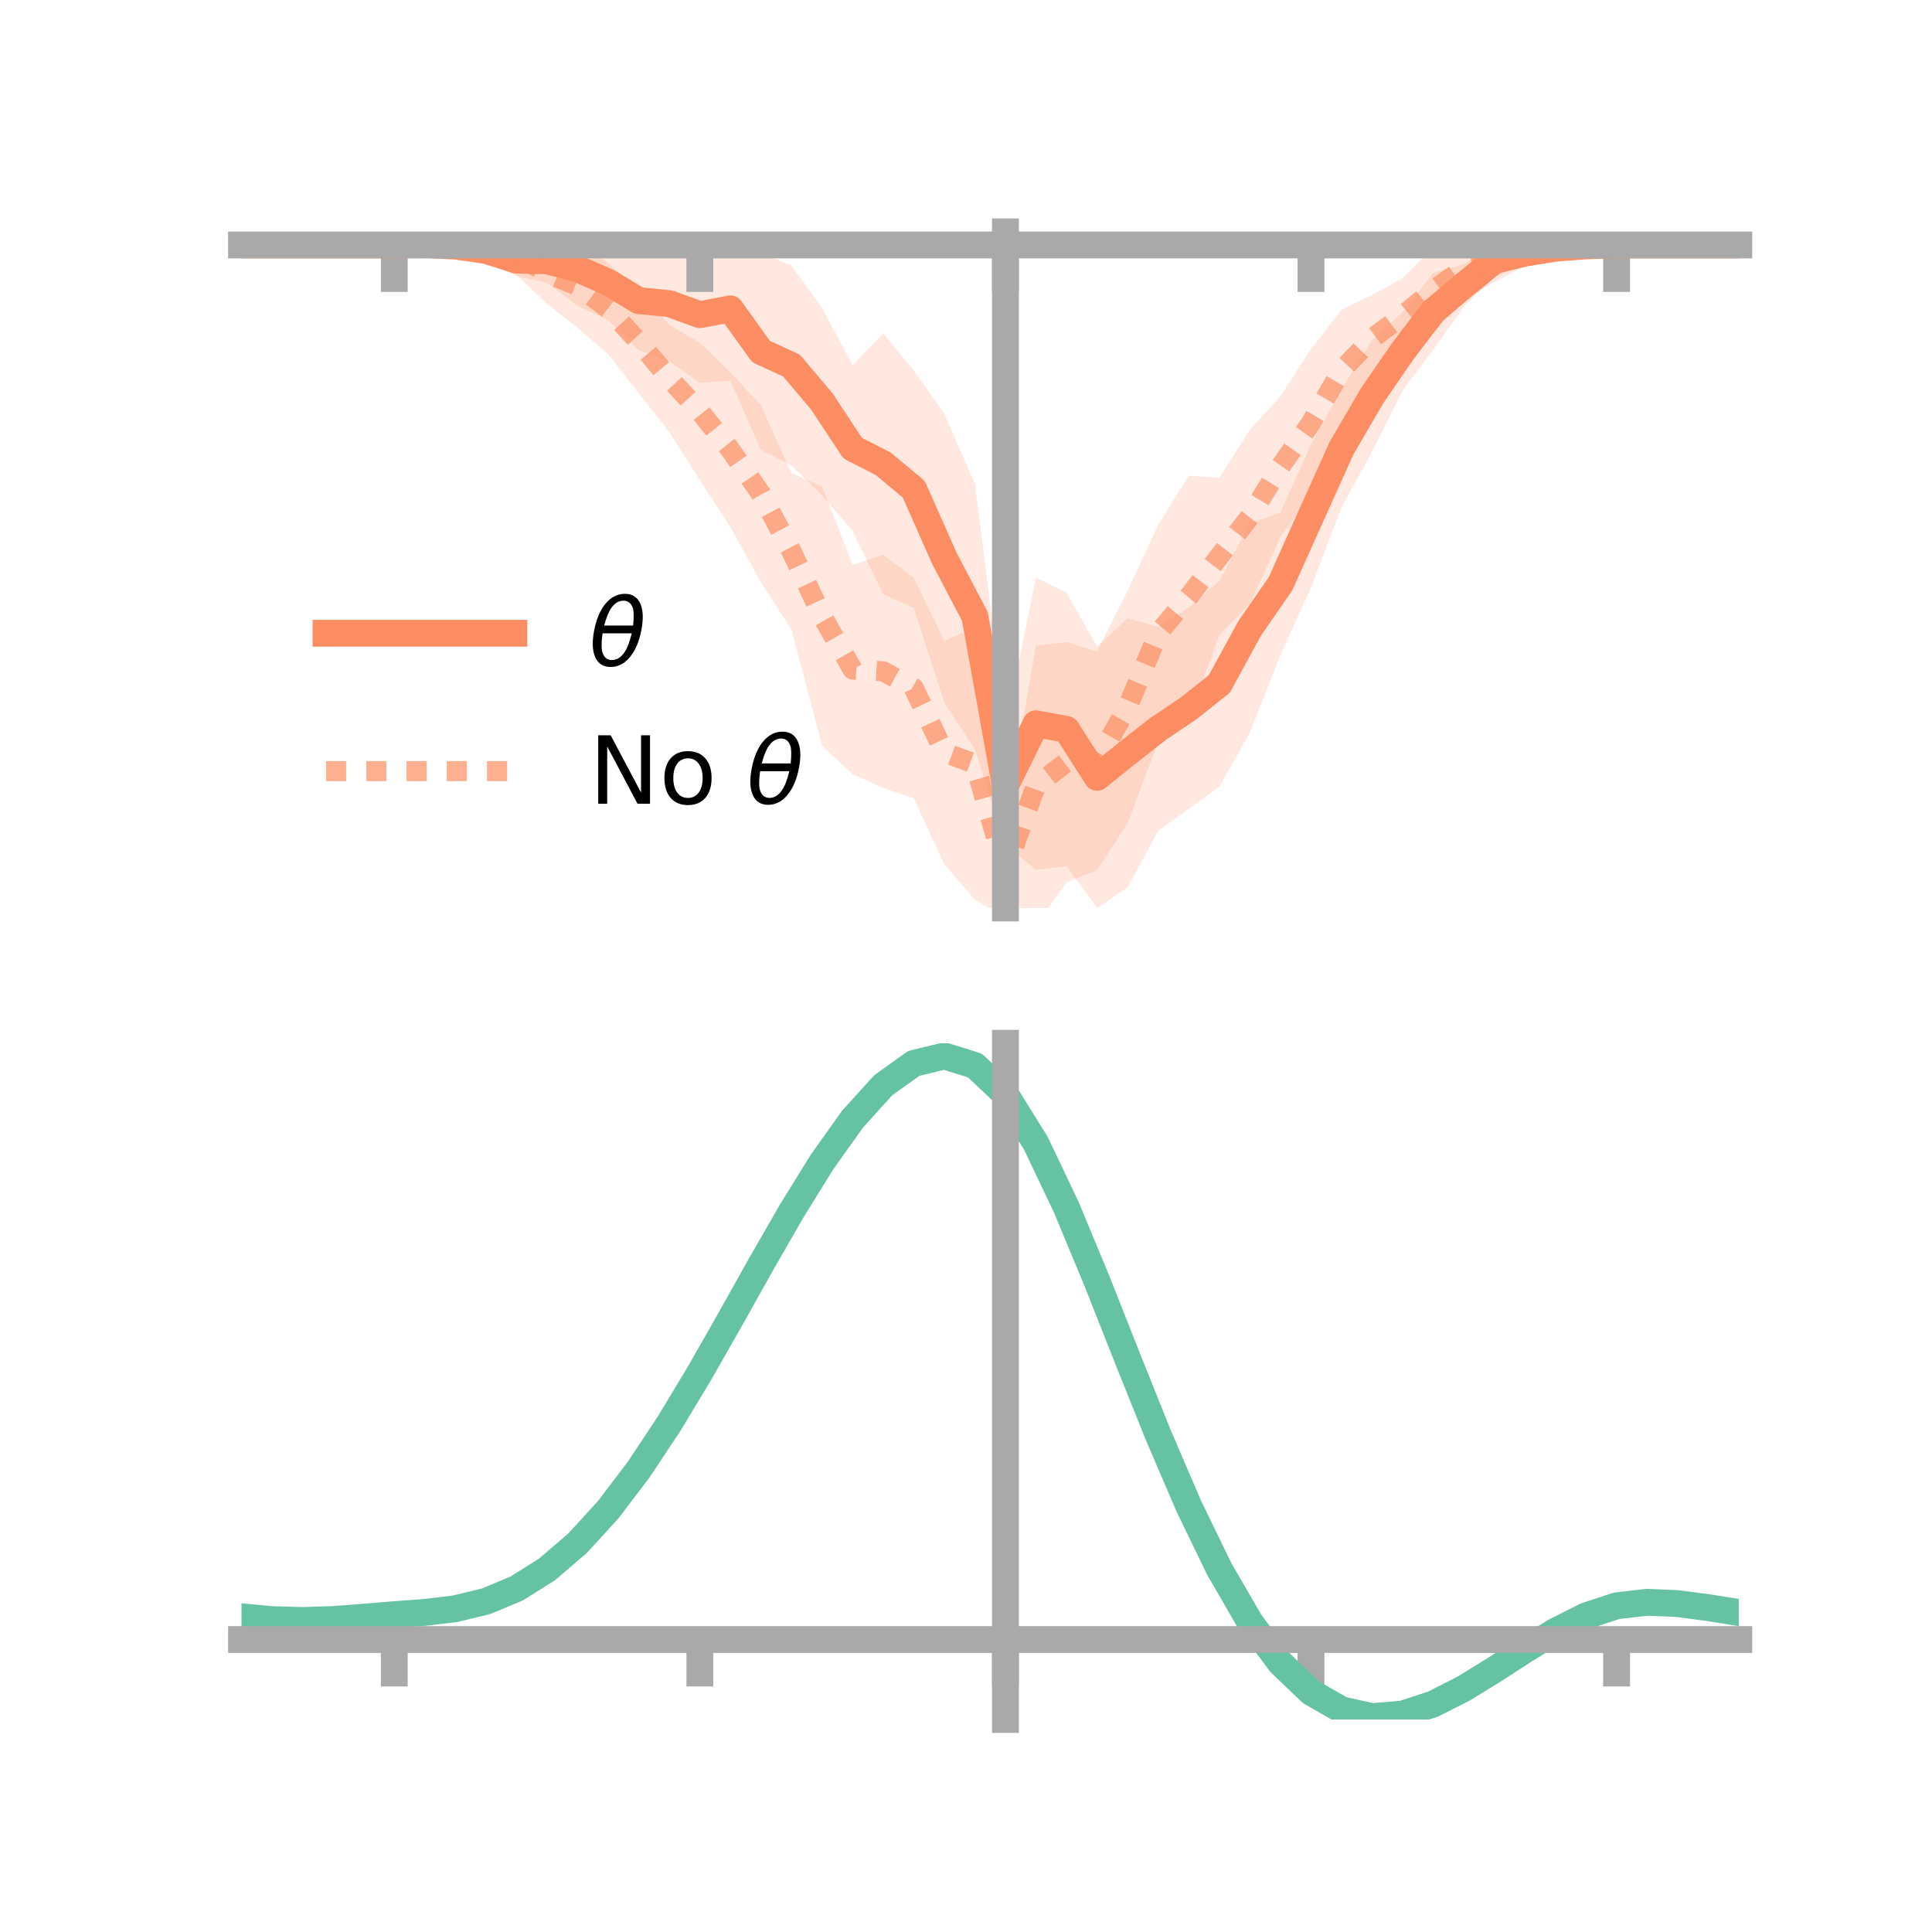 <?xml version="1.0" encoding="utf-8" standalone="no"?>
<!DOCTYPE svg PUBLIC "-//W3C//DTD SVG 1.1//EN"
  "http://www.w3.org/Graphics/SVG/1.1/DTD/svg11.dtd">
<!-- Created with matplotlib (https://matplotlib.org/) -->
<svg height="144pt" version="1.1" viewBox="0 0 144 144" width="144pt" xmlns="http://www.w3.org/2000/svg" xmlns:xlink="http://www.w3.org/1999/xlink">
 <defs>
  <style type="text/css">*{stroke-linecap:butt;stroke-linejoin:round;}</style>
 </defs>
 <g id="figure_1">
  <g id="patch_1">
   <path d="M 0 144 
L 144 144 
L 144 0 
L 0 0 
z
" style="fill:none;"/>
  </g>
  <g id="axes_1">
   <g id="patch_2">
    <path d="M 18 67.68 
L 129.6 67.68 
L 129.6 17.28 
L 18 17.28 
z
" style="fill:none;"/>
   </g>
   <g id="PolyCollection_1">
    <path clip-path="url(#p53589988fa)" d="M 18 18.258 
L 18 18.258 
L 20.278 18.258 
L 22.555 18.258 
L 24.833 18.258 
L 27.11 18.258 
L 29.388 18.258 
L 31.665 18.031 
L 33.943 17.901 
L 36.22 17.879 
L 38.498 18.192 
L 40.776 17.791 
L 43.053 17.28 
L 45.331 18.205 
L 47.608 18.721 
L 49.886 18.344 
L 52.163 18.37 
L 54.441 17.66 
L 56.718 18.864 
L 58.996 19.801 
L 61.273 22.96 
L 63.551 27.214 
L 65.829 24.857 
L 68.106 27.604 
L 70.384 30.839 
L 72.661 36.045 
L 74.939 54.165 
L 77.216 43.053 
L 79.494 44.187 
L 81.771 48.195 
L 84.049 46.076 
L 86.327 46.719 
L 88.604 45.287 
L 90.882 43.315 
L 93.159 39.013 
L 95.437 38.201 
L 97.714 33.123 
L 99.992 28.995 
L 102.269 25.334 
L 104.547 23.256 
L 106.824 20.342 
L 109.102 19.68 
L 111.38 18.212 
L 113.657 18.021 
L 115.935 18.053 
L 118.212 18.121 
L 120.49 18.258 
L 122.767 18.258 
L 125.045 18.258 
L 127.322 18.258 
L 129.6 18.258 
L 129.6 18.258 
L 129.6 18.258 
L 127.322 18.258 
L 125.045 18.258 
L 122.767 18.258 
L 120.49 18.258 
L 118.212 18.526 
L 115.935 18.941 
L 113.657 19.712 
L 111.38 20.626 
L 109.102 22.874 
L 106.824 26.056 
L 104.547 29.117 
L 102.269 33.665 
L 99.992 37.806 
L 97.714 43.783 
L 95.437 48.844 
L 93.159 54.599 
L 90.882 58.636 
L 88.604 60.295 
L 86.327 61.924 
L 84.049 66.134 
L 81.771 67.68 
L 79.494 64.552 
L 77.216 64.834 
L 74.939 62.975 
L 72.661 55.842 
L 70.384 52.371 
L 68.106 45.321 
L 65.829 44.279 
L 63.551 39.591 
L 61.273 36.939 
L 58.996 34.691 
L 56.718 33.539 
L 54.441 28.381 
L 52.163 28.538 
L 49.886 26.923 
L 47.608 26.093 
L 45.331 23.869 
L 43.053 22.791 
L 40.776 21.09 
L 38.498 20.578 
L 36.22 19.453 
L 33.943 18.776 
L 31.665 18.441 
L 29.388 18.258 
L 27.11 18.258 
L 24.833 18.258 
L 22.555 18.258 
L 20.278 18.258 
L 18 18.258 
z
" style="fill:#fc8d62;fill-opacity:0.2;"/>
   </g>
   <g id="PolyCollection_2">
    <path clip-path="url(#p53589988fa)" d="M 18 18.258 
L 18 18.258 
L 20.278 18.258 
L 22.555 18.258 
L 24.833 18.258 
L 27.11 18.258 
L 29.388 18.258 
L 31.665 18.054 
L 33.943 17.82 
L 36.22 17.618 
L 38.498 17.459 
L 40.776 18.102 
L 43.053 18.141 
L 45.331 19.607 
L 47.608 21.65 
L 49.886 24.197 
L 52.163 25.553 
L 54.441 27.752 
L 56.718 30.224 
L 58.996 35.272 
L 61.273 36.252 
L 63.551 42.102 
L 65.829 41.342 
L 68.106 43.06 
L 70.384 47.769 
L 72.661 46.789 
L 74.939 61.319 
L 77.216 48.124 
L 79.494 47.85 
L 81.771 48.554 
L 84.049 44.034 
L 86.327 39.1 
L 88.604 35.459 
L 90.882 35.601 
L 93.159 32.028 
L 95.437 29.535 
L 97.714 26.022 
L 99.992 23.082 
L 102.269 21.989 
L 104.547 20.723 
L 106.824 18.452 
L 109.102 17.631 
L 111.38 17.822 
L 113.657 17.595 
L 115.935 18.071 
L 118.212 18.096 
L 120.49 18.258 
L 122.767 18.258 
L 125.045 18.258 
L 127.322 18.258 
L 129.6 18.258 
L 129.6 18.258 
L 129.6 18.258 
L 127.322 18.258 
L 125.045 18.258 
L 122.767 18.258 
L 120.49 18.258 
L 118.212 18.468 
L 115.935 18.869 
L 113.657 19.827 
L 111.38 21.021 
L 109.102 22.353 
L 106.824 24.828 
L 104.547 26.32 
L 102.269 28.463 
L 99.992 32.116 
L 97.714 37.035 
L 95.437 39.993 
L 93.159 44.991 
L 90.882 47.338 
L 88.604 53.478 
L 86.327 55.277 
L 84.049 61.347 
L 81.771 64.856 
L 79.494 65.767 
L 77.216 68.972 
L 74.939 68.374 
L 72.661 67.062 
L 70.384 64.413 
L 68.106 59.507 
L 65.829 58.728 
L 63.551 57.707 
L 61.273 55.588 
L 58.996 46.923 
L 56.718 43.41 
L 54.441 39.294 
L 52.163 35.78 
L 49.886 32.213 
L 47.608 29.321 
L 45.331 26.415 
L 43.053 24.435 
L 40.776 22.658 
L 38.498 20.488 
L 36.22 19.643 
L 33.943 18.811 
L 31.665 18.48 
L 29.388 18.258 
L 27.11 18.258 
L 24.833 18.258 
L 22.555 18.258 
L 20.278 18.258 
L 18 18.258 
z
" style="fill:#fc8d62;fill-opacity:0.2;"/>
   </g>
   <g id="matplotlib.axis_1">
    <g id="xtick_1">
     <g id="line2d_1">
      <defs>
       <path d="M 0 0 
L 0 3.5 
" id="md0016b50a9" style="stroke:#a9a9a9;stroke-width:2;"/>
      </defs>
      <g>
       <use style="fill:#a9a9a9;stroke:#a9a9a9;stroke-width:2;" x="29.388" xlink:href="#md0016b50a9" y="18.258"/>
      </g>
     </g>
    </g>
    <g id="xtick_2">
     <g id="line2d_2">
      <g>
       <use style="fill:#a9a9a9;stroke:#a9a9a9;stroke-width:2;" x="52.163" xlink:href="#md0016b50a9" y="18.258"/>
      </g>
     </g>
    </g>
    <g id="xtick_3">
     <g id="line2d_3">
      <g>
       <use style="fill:#a9a9a9;stroke:#a9a9a9;stroke-width:2;" x="74.939" xlink:href="#md0016b50a9" y="18.258"/>
      </g>
     </g>
    </g>
    <g id="xtick_4">
     <g id="line2d_4">
      <g>
       <use style="fill:#a9a9a9;stroke:#a9a9a9;stroke-width:2;" x="97.714" xlink:href="#md0016b50a9" y="18.258"/>
      </g>
     </g>
    </g>
    <g id="xtick_5">
     <g id="line2d_5">
      <g>
       <use style="fill:#a9a9a9;stroke:#a9a9a9;stroke-width:2;" x="120.49" xlink:href="#md0016b50a9" y="18.258"/>
      </g>
     </g>
    </g>
   </g>
   <g id="matplotlib.axis_2"/>
   <g id="line2d_6">
    <path clip-path="url(#p53589988fa)" d="M 18 18.258 
L 20.278 18.258 
L 22.555 18.258 
L 24.833 18.258 
L 27.11 18.258 
L 29.388 18.258 
L 31.665 18.236 
L 33.943 18.339 
L 36.22 18.666 
L 38.498 19.385 
L 40.776 19.441 
L 43.053 20.036 
L 45.331 21.037 
L 47.608 22.407 
L 49.886 22.633 
L 52.163 23.454 
L 54.441 23.021 
L 56.718 26.202 
L 58.996 27.246 
L 61.273 29.949 
L 63.551 33.403 
L 65.829 34.568 
L 68.106 36.462 
L 70.384 41.605 
L 72.661 45.944 
L 74.939 58.57 
L 77.216 53.943 
L 79.494 54.369 
L 81.771 57.937 
L 84.049 56.105 
L 86.327 54.322 
L 88.604 52.791 
L 90.882 50.975 
L 93.159 46.806 
L 95.437 43.523 
L 97.714 38.453 
L 99.992 33.4 
L 102.269 29.499 
L 104.547 26.186 
L 106.824 23.199 
L 109.102 21.277 
L 111.38 19.419 
L 113.657 18.867 
L 115.935 18.497 
L 118.212 18.324 
L 120.49 18.258 
L 122.767 18.258 
L 125.045 18.258 
L 127.322 18.258 
L 129.6 18.258 
" style="fill:none;stroke:#fc8d62;stroke-linecap:square;stroke-width:2;"/>
   </g>
   <g id="line2d_7">
    <path clip-path="url(#p53589988fa)" d="M 18 18.258 
L 20.278 18.258 
L 22.555 18.258 
L 24.833 18.258 
L 27.11 18.258 
L 29.388 18.258 
L 31.665 18.267 
L 33.943 18.316 
L 36.22 18.63 
L 38.498 18.973 
L 40.776 20.38 
L 43.053 21.288 
L 45.331 23.011 
L 47.608 25.485 
L 49.886 28.205 
L 52.163 30.666 
L 54.441 33.523 
L 56.718 36.817 
L 58.996 41.098 
L 61.273 45.92 
L 63.551 49.905 
L 65.829 50.035 
L 68.106 51.283 
L 70.384 56.091 
L 72.661 56.926 
L 74.939 64.847 
L 77.216 58.548 
L 79.494 56.809 
L 81.771 56.705 
L 84.049 52.69 
L 86.327 47.189 
L 88.604 44.468 
L 90.882 41.469 
L 93.159 38.509 
L 95.437 34.764 
L 97.714 31.529 
L 99.992 27.599 
L 102.269 25.226 
L 104.547 23.521 
L 106.824 21.64 
L 109.102 19.992 
L 111.38 19.422 
L 113.657 18.711 
L 115.935 18.47 
L 118.212 18.282 
L 120.49 18.258 
L 122.767 18.258 
L 125.045 18.258 
L 127.322 18.258 
L 129.6 18.258 
" style="fill:none;stroke:#fc8d62;stroke-dasharray:1.5,1.5;stroke-dashoffset:0;stroke-opacity:0.7;stroke-width:1.5;"/>
   </g>
   <g id="patch_3">
    <path d="M 74.939 67.68 
L 74.939 17.28 
" style="fill:none;stroke:#a9a9a9;stroke-linecap:square;stroke-linejoin:miter;stroke-width:2;"/>
   </g>
   <g id="patch_4">
    <path d="M 129.6 67.68 
L 129.6 17.28 
" style="fill:none;"/>
   </g>
   <g id="patch_5">
    <path d="M 18 18.258 
L 129.6 18.258 
" style="fill:none;stroke:#a9a9a9;stroke-linecap:square;stroke-linejoin:miter;stroke-width:2;"/>
   </g>
   <g id="patch_6">
    <path d="M 18 17.28 
L 129.6 17.28 
" style="fill:none;"/>
   </g>
   <g id="legend_1">
    <g id="line2d_8">
     <path d="M 24.3 47.2 
L 38.3 47.2 
" style="fill:none;stroke:#fc8d62;stroke-linecap:square;stroke-width:2;"/>
    </g>
    <g id="line2d_9"/>
    <g id="text_1">
     <!-- $\theta$ -->
     <g transform="translate(43.9 49.65)scale(0.07 -0.07)">
      <defs>
       <path d="M 45.516 34.672 
L 14.453 34.672 
Q 12.359 20.062 14.5 13.875 
Q 17.188 6.25 24.469 6.25 
Q 31.781 6.25 37.359 13.922 
Q 42.234 20.656 45.516 34.672 
z
M 47.016 42.969 
Q 48.344 56.844 46.625 61.719 
Q 43.953 69.438 36.766 69.438 
Q 29.297 69.438 23.828 61.812 
Q 19.531 55.672 16.156 42.969 
z
M 38.188 76.766 
Q 49.906 76.766 54.594 66.406 
Q 59.281 56.109 55.719 37.844 
Q 52.203 19.625 43.453 9.281 
Q 34.766 -1.125 23.047 -1.125 
Q 11.281 -1.125 6.641 9.281 
Q 2 19.625 5.516 37.844 
Q 9.078 56.109 17.719 66.406 
Q 26.422 76.766 38.188 76.766 
z
" id="DejaVuSans-Oblique-952"/>
      </defs>
      <use transform="translate(0 0.234)" xlink:href="#DejaVuSans-Oblique-952"/>
     </g>
    </g>
    <g id="line2d_10">
     <path d="M 24.3 57.474 
L 38.3 57.474 
" style="fill:none;stroke:#fc8d62;stroke-dasharray:1.5,1.5;stroke-dashoffset:0;stroke-opacity:0.7;stroke-width:1.5;"/>
    </g>
    <g id="line2d_11"/>
    <g id="text_2">
     <!-- No $\theta$ -->
     <g transform="translate(43.9 59.924)scale(0.07 -0.07)">
      <defs>
       <path d="M 9.812 72.906 
L 23.094 72.906 
L 55.422 11.922 
L 55.422 72.906 
L 64.984 72.906 
L 64.984 0 
L 51.703 0 
L 19.391 60.984 
L 19.391 0 
L 9.812 0 
z
" id="DejaVuSans-78"/>
       <path d="M 30.609 48.391 
Q 23.391 48.391 19.188 42.75 
Q 14.984 37.109 14.984 27.297 
Q 14.984 17.484 19.156 11.844 
Q 23.344 6.203 30.609 6.203 
Q 37.797 6.203 41.984 11.859 
Q 46.188 17.531 46.188 27.297 
Q 46.188 37.016 41.984 42.703 
Q 37.797 48.391 30.609 48.391 
z
M 30.609 56 
Q 42.328 56 49.016 48.375 
Q 55.719 40.766 55.719 27.297 
Q 55.719 13.875 49.016 6.219 
Q 42.328 -1.422 30.609 -1.422 
Q 18.844 -1.422 12.172 6.219 
Q 5.516 13.875 5.516 27.297 
Q 5.516 40.766 12.172 48.375 
Q 18.844 56 30.609 56 
z
" id="DejaVuSans-111"/>
       <path id="DejaVuSans-32"/>
      </defs>
      <use transform="translate(0 0.234)" xlink:href="#DejaVuSans-78"/>
      <use transform="translate(74.805 0.234)" xlink:href="#DejaVuSans-111"/>
      <use transform="translate(135.986 0.234)" xlink:href="#DejaVuSans-32"/>
      <use transform="translate(167.773 0.234)" xlink:href="#DejaVuSans-Oblique-952"/>
     </g>
    </g>
   </g>
  </g>
  <g id="axes_2">
   <g id="patch_7">
    <path d="M 18 128.16 
L 129.6 128.16 
L 129.6 77.76 
L 18 77.76 
z
" style="fill:none;"/>
   </g>
   <g id="PolyCollection_3">
    <path clip-path="url(#pc8ec82ef85)" d="M 18 120.547 
L 18 120.473 
L 20.278 120.689 
L 22.555 120.752 
L 24.833 120.67 
L 27.11 120.491 
L 29.388 120.292 
L 31.665 120.121 
L 33.943 119.838 
L 36.22 119.281 
L 38.498 118.323 
L 40.776 116.871 
L 43.053 114.876 
L 45.331 112.328 
L 47.608 109.261 
L 49.886 105.741 
L 52.163 101.87 
L 54.441 97.778 
L 56.718 93.618 
L 58.996 89.566 
L 61.273 85.81 
L 63.551 82.549 
L 65.829 79.987 
L 68.106 78.325 
L 70.384 77.76 
L 72.661 78.482 
L 74.939 80.659 
L 77.216 84.377 
L 79.494 89.242 
L 81.771 94.807 
L 84.049 100.655 
L 86.327 106.424 
L 88.604 111.811 
L 90.882 116.584 
L 93.159 120.578 
L 95.437 123.694 
L 97.714 125.9 
L 99.992 127.221 
L 102.269 127.734 
L 104.547 127.552 
L 106.824 126.815 
L 109.102 125.676 
L 111.38 124.3 
L 113.657 122.848 
L 115.935 121.48 
L 118.212 120.35 
L 120.49 119.607 
L 122.767 119.347 
L 125.045 119.452 
L 127.322 119.763 
L 129.6 120.139 
L 129.6 120.239 
L 129.6 120.239 
L 127.322 119.887 
L 125.045 119.595 
L 122.767 119.5 
L 120.49 119.766 
L 118.212 120.522 
L 115.935 121.683 
L 113.657 123.098 
L 111.38 124.602 
L 109.102 126.027 
L 106.824 127.203 
L 104.547 127.964 
L 102.269 128.16 
L 99.992 127.659 
L 97.714 126.364 
L 95.437 124.212 
L 93.159 121.186 
L 90.882 117.318 
L 88.604 112.698 
L 86.327 107.481 
L 84.049 101.888 
L 81.771 96.212 
L 79.494 90.805 
L 77.216 86.075 
L 74.939 82.459 
L 72.661 80.347 
L 70.384 79.649 
L 68.106 80.195 
L 65.829 81.798 
L 63.551 84.263 
L 61.273 87.393 
L 58.996 90.992 
L 56.718 94.869 
L 54.441 98.843 
L 52.163 102.748 
L 49.886 106.438 
L 47.608 109.794 
L 45.331 112.721 
L 43.053 115.158 
L 40.776 117.077 
L 38.498 118.485 
L 36.22 119.421 
L 33.943 119.967 
L 31.665 120.241 
L 29.388 120.401 
L 27.11 120.585 
L 24.833 120.745 
L 22.555 120.811 
L 20.278 120.747 
L 18 120.547 
z
" style="fill:#66c2a5;fill-opacity:0.2;"/>
   </g>
   <g id="matplotlib.axis_3">
    <g id="xtick_6">
     <g id="line2d_12">
      <g>
       <use style="fill:#a9a9a9;stroke:#a9a9a9;stroke-width:2;" x="29.388" xlink:href="#md0016b50a9" y="122.2"/>
      </g>
     </g>
    </g>
    <g id="xtick_7">
     <g id="line2d_13">
      <g>
       <use style="fill:#a9a9a9;stroke:#a9a9a9;stroke-width:2;" x="52.163" xlink:href="#md0016b50a9" y="122.2"/>
      </g>
     </g>
    </g>
    <g id="xtick_8">
     <g id="line2d_14">
      <g>
       <use style="fill:#a9a9a9;stroke:#a9a9a9;stroke-width:2;" x="74.939" xlink:href="#md0016b50a9" y="122.2"/>
      </g>
     </g>
    </g>
    <g id="xtick_9">
     <g id="line2d_15">
      <g>
       <use style="fill:#a9a9a9;stroke:#a9a9a9;stroke-width:2;" x="97.714" xlink:href="#md0016b50a9" y="122.2"/>
      </g>
     </g>
    </g>
    <g id="xtick_10">
     <g id="line2d_16">
      <g>
       <use style="fill:#a9a9a9;stroke:#a9a9a9;stroke-width:2;" x="120.49" xlink:href="#md0016b50a9" y="122.2"/>
      </g>
     </g>
    </g>
   </g>
   <g id="matplotlib.axis_4"/>
   <g id="line2d_17">
    <path clip-path="url(#pc8ec82ef85)" d="M 18 120.51 
L 20.278 120.718 
L 22.555 120.782 
L 24.833 120.708 
L 27.11 120.538 
L 29.388 120.347 
L 31.665 120.181 
L 33.943 119.903 
L 36.22 119.351 
L 38.498 118.404 
L 40.776 116.974 
L 43.053 115.017 
L 45.331 112.525 
L 47.608 109.527 
L 49.886 106.09 
L 52.163 102.309 
L 54.441 98.31 
L 56.718 94.244 
L 58.996 90.279 
L 61.273 86.601 
L 63.551 83.406 
L 65.829 80.892 
L 68.106 79.26 
L 70.384 78.705 
L 72.661 79.414 
L 74.939 81.559 
L 77.216 85.226 
L 79.494 90.024 
L 81.771 95.51 
L 84.049 101.272 
L 86.327 106.952 
L 88.604 112.255 
L 90.882 116.951 
L 93.159 120.882 
L 95.437 123.953 
L 97.714 126.132 
L 99.992 127.44 
L 102.269 127.947 
L 104.547 127.758 
L 106.824 127.009 
L 109.102 125.852 
L 111.38 124.451 
L 113.657 122.973 
L 115.935 121.582 
L 118.212 120.436 
L 120.49 119.687 
L 122.767 119.423 
L 125.045 119.524 
L 127.322 119.825 
L 129.6 120.189 
" style="fill:none;stroke:#66c2a5;stroke-linecap:square;stroke-width:2;"/>
   </g>
   <g id="patch_8">
    <path d="M 74.939 128.16 
L 74.939 77.76 
" style="fill:none;stroke:#a9a9a9;stroke-linecap:square;stroke-linejoin:miter;stroke-width:2;"/>
   </g>
   <g id="patch_9">
    <path d="M 129.6 128.16 
L 129.6 77.76 
" style="fill:none;"/>
   </g>
   <g id="patch_10">
    <path d="M 18 122.2 
L 129.6 122.2 
" style="fill:none;stroke:#a9a9a9;stroke-linecap:square;stroke-linejoin:miter;stroke-width:2;"/>
   </g>
   <g id="patch_11">
    <path d="M 18 77.76 
L 129.6 77.76 
" style="fill:none;"/>
   </g>
  </g>
 </g>
 <defs>
  <clipPath id="p53589988fa">
   <rect height="50.4" width="111.6" x="18" y="17.28"/>
  </clipPath>
  <clipPath id="pc8ec82ef85">
   <rect height="50.4" width="111.6" x="18" y="77.76"/>
  </clipPath>
 </defs>
</svg>
